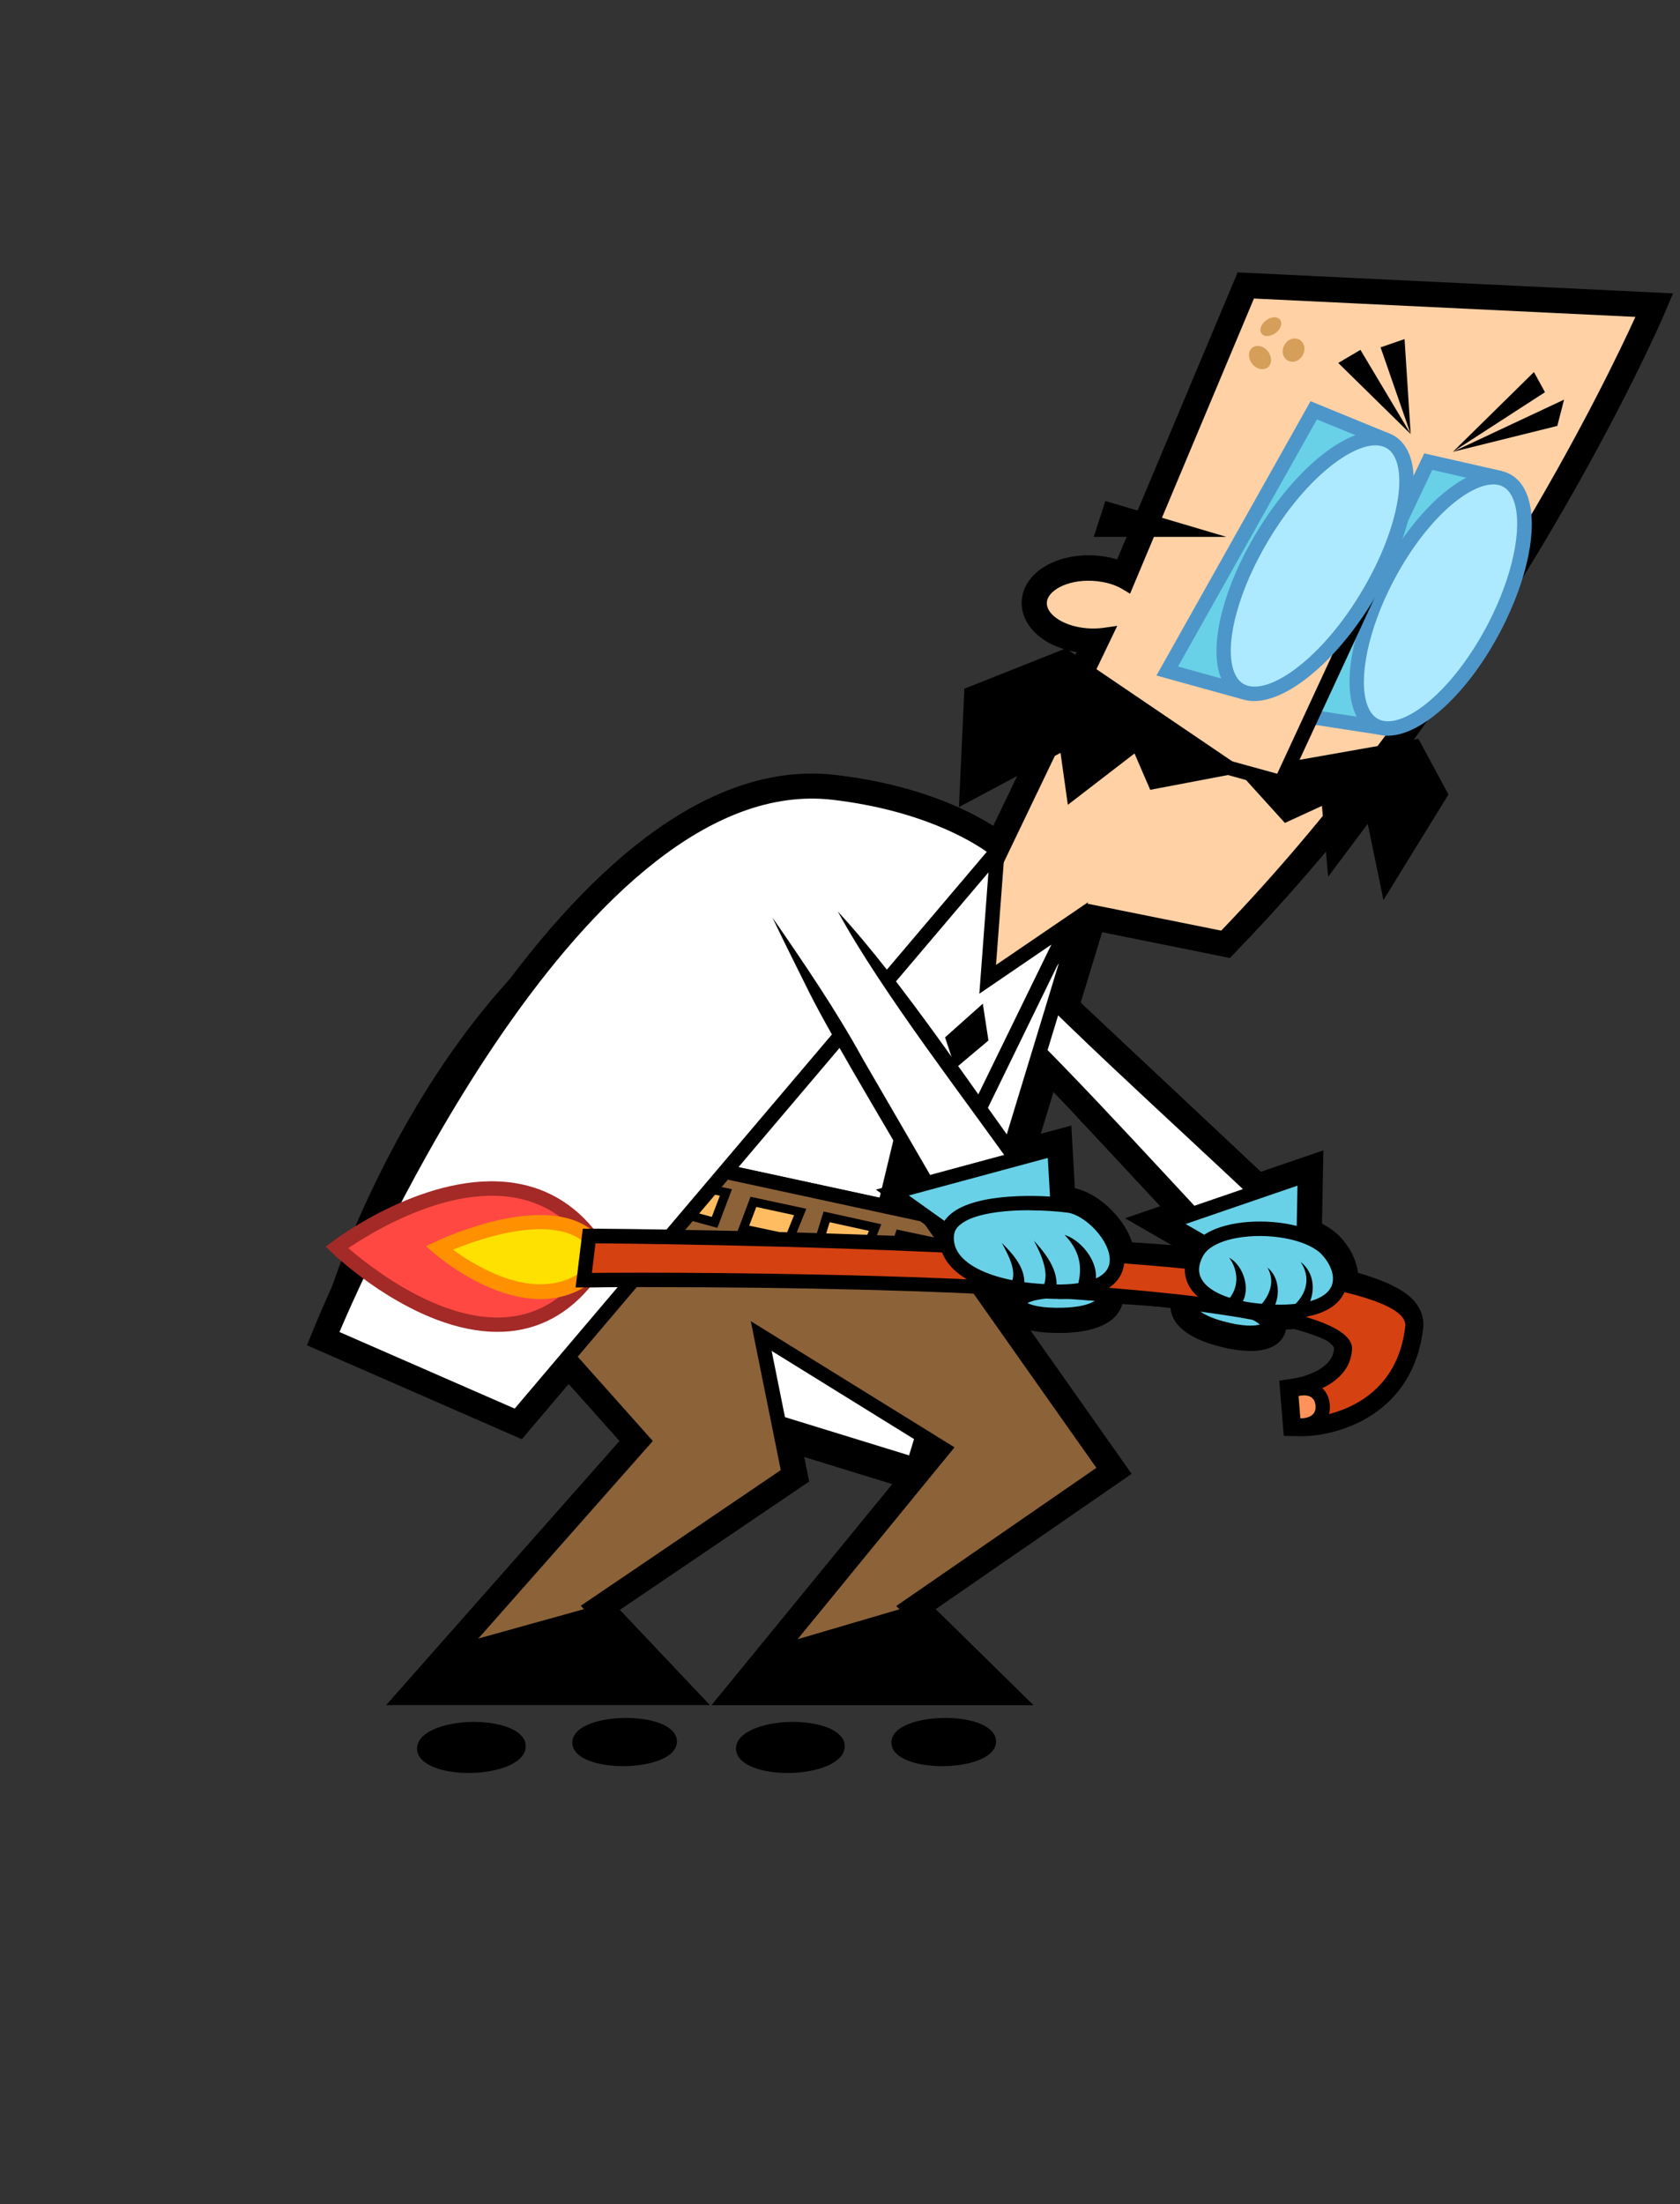 <?xml version="1.0" encoding="UTF-8"?><svg id="Livello_2" xmlns="http://www.w3.org/2000/svg" viewBox="0 0 140.1 183.76"><rect x="0" y="0" width="140.1" height="183.76" fill="#333333" stroke="none"/><defs><style>.cls-1{fill:none;}.cls-2{fill:#68d1e7;}.cls-3{fill:#fff;}.cls-4{fill:#ffe100;}.cls-5{fill:#ffbc61;}.cls-6{fill:#ffd1a5;}.cls-7{fill:#ff4842;}.cls-8{fill:#ff925b;}.cls-9{fill:#ff9000;}.cls-10{fill:#a32a27;}.cls-11{fill:#8c6239;}.cls-12{fill:#adeaff;}.cls-13{fill:#d54111;}.cls-14{fill:#d59f59;}.cls-15{fill:#4d96ca;}</style></defs><g id="export"><g id="oldRun2"><g id="shadow"><path d="M80.09,76.24c3.08,2.09,6.37,3.91,9.07,6.45,3.29,3.09,14.22,13.35,17.69,16.6,0,0,1.1,1.03,1.1,1.03l-1.04,1.09c-.8,.84-3.99,4.18-4.73,4.96,.03,.09-11.56-12.42-12.04-12.89-.92-1.06-3.25-3.36-4.1-4.41,0,0-1.17-1.65-1.17-1.65-1.57-2.19-3.1-4.43-4.59-6.69,2.16,1.64,4.28,3.32,6.36,5.04,.96,.75,2.22,1.8,2.95,2.74,1.77,1.89,11.71,12.54,13.69,14.67,0,0-2.18-.01-2.18-.01,0,0,3.63-3.81,3.63-3.81l.06,2.13-12.86-12.07c-1.05-.99-3.8-3.57-4.83-4.52-2.7-2.53-4.73-5.7-7.01-8.64h0Z"/><path d="M77.6,124.72l-50.51-15.56,.45-1.44c.09-.29,2.31-7.26,7.1-15.33,6.4-10.78,14.38-18.3,23.07-21.76,10.31-4.11,21.71-2.75,33.89,4.04l1.06,.59-15.06,49.46Zm-46.7-17.52l44.7,13.77,13.47-44.25c-10.94-5.82-21.11-6.93-30.25-3.3-16.99,6.76-25.82,28.06-27.93,33.78Z"/><path d="M84.66,86.51l-10.9-1.4,7.95-13.92,8.08-16.83s-.03,0-.04,0c-1.9-.32-3.41-1.23-4.12-2.5-.49-.86-.56-1.83-.21-2.73,.82-2.06,3.74-3.23,6.8-2.71,.32,.05,.64,.13,.94,.22l10.05-23.93,36.31,1.75-.85,1.99c-.12,.29-12.66,29.17-35.54,52.83l-.57,.59-11.06-2.23-6.83,8.88Zm-6.07-3.8l4.74,.61,6.92-8.99,11.29,2.27c18.72-19.57,30.28-42.56,33.47-49.36l-29.85-1.44-10.49,24.99-1.49-.91c-.39-.24-.89-.42-1.46-.51-1.84-.32-3.32,.38-3.5,.86-.01,.03-.02,.06,.03,.15,.2,.36,.92,.83,2.01,1.01,.56,.1,1.14,.1,1.69,.02l2.78-.4-10.38,21.61-5.75,10.08Z"/><path d="M86.18,142.17h-26.85l17.16-20.98-10.83-6.71,1.82,9.04-15.79,10.7,7.51,7.94h-27l19.46-22.02-9.61-10.78c-1.08-.64-5.19-3.32-4.94-7.15,.22-3.36,3.54-6.2,10.16-8.69l.41-.15,30.54,6.6,16.15,22.91-16.34,11.28,8.14,7.99Zm-20.52-3h13.18l-5.49-5.39,16.84-11.62-13.73-19.48-28.53-6.17c-6.61,2.55-7.74,4.8-7.81,5.92-.13,1.98,2.63,3.92,3.61,4.45l.24,.13,11.72,13.15-16.82,19.03h13.38l-5.15-5.44,17.06-11.57-2.79-13.87,19.62,12.15-15.32,18.73Z"/><path d="M43.51,119.99l-17.91-7.83,.55-1.35c.81-2,20.11-48.92,43.52-46.2,9.73,1.13,14.29,5.03,14.48,5.2l1.11,.97-41.75,49.22Zm-14.02-9.4l13.17,5.76,38.28-45.13c-1.8-1.09-5.62-2.94-11.62-3.64-10.91-1.27-21.25,10.72-28.01,20.99-6.02,9.15-10.33,18.59-11.82,22.01Z"/><path d="M88.19,111.13c-3.96,0-4.68-1.47-4.74-2.36-.06-.8,.3-2.21,3.41-2.58,.84-.1,1.08-.22,1.09-.22-.13,.07-.42,.35-.48,.81-.05,.45,.16,.79,.27,.88l1.3-2.71c1.02,.51,1.56,1.39,1.4,2.29-.05,.28-.15,.52-.29,.73,.4-.09,.6-.2,.67-.26-.05,.04-.14,.2-.14,.42,0,.21,.1,.33,.13,.35l1.03-2.83c1.27,.5,2.01,1.66,1.81,2.84-.16,.94-1.02,2.53-4.93,2.64-.18,0-.35,0-.51,0Z"/><path d="M104.25,112.63c-.83,0-1.8-.15-2.89-.46-3.26-.93-3.84-2.43-3.75-3.53,.1-1.27,1.22-2.28,2.73-2.46l.29,2.44c.11,.09,.34,.24,.77,.41-.13-.27-.2-.59-.17-.95,.08-.94,.86-1.66,2.08-1.9l.58,2.88c.13-.13,.28-.36,.32-.68,.05-.45-.16-.79-.27-.89,0,0,.18,.15,.82,.4,2.79,1.1,2.61,2.62,2.41,3.22-.34,1.01-1.38,1.53-2.91,1.53Z"/><path d="M108.52,119.74s-.06,0-.09,0l-1.37-.02-.38-4.61,1.38-.21s3.09-.53,3.19-2.48c0-.09-.11-.23-.19-.31-3.49-3.56-27.15-4.12-41.25-3.64l-1.75,.06,.67-5.52h1.32c7.11-.08,42.87-.14,47.83,5.4,.79,.88,.87,1.77,.8,2.36-.84,7.11-6.96,8.97-10.17,8.97Zm2.25-11.28c1.54,.64,2.11,1.22,2.44,1.56,.92,.94,1.08,1.92,1.04,2.57-.05,.92-.33,1.7-.75,2.35,1.07-.94,1.95-2.36,2.21-4.51-.34-.73-2.12-1.39-4.94-1.96Z"/><path d="M69.88,76.01c2.09,1.92,4.48,3.65,6.12,5.93,2,2.8,8.66,12.04,10.77,14.98,0,0,1.11,1.54,1.11,1.54-2.03,.83-8,3.28-10.05,4.12-.12-.15-7.34-12.69-7.69-13.24-.57-1.07-2.12-3.49-2.62-4.55,0,0-.64-1.65-.64-1.65-.87-2.19-1.69-4.42-2.47-6.67,1.95,2.21,3.84,4.53,5.68,6.83,.66,.94,2.01,3.51,2.65,4.53,0,0,7.03,12.11,7.03,12.11l-1.87-.63,7.09-2.91s-.65,2.26-.65,2.26c-1.46-2.03-8.5-11.81-9.8-13.62-.33-.47-1.14-1.59-1.5-2.02-1.17-2.27-2.19-4.62-3.16-7.03h0Z"/><path d="M80.34,105.49l-9.38-6.68,18.38-4.97,.57,10.09-9.57,1.56Zm-2.47-5.44l3.2,2.28,5.69-.93-.21-3.7-8.68,2.35Z"/><path d="M110.16,106.47l-8.88-.6-7.46-4.3,16.54-5.66-.2,10.57Zm-7.98-3.55l5.04,.34,.06-3.14-6.24,2.14,1.14,.66Z"/><path d="M106.75,110.86c-.6,0-1.26-.03-1.97-.1h0c-3.22-.31-5.51-1.44-6.43-3.16-.44-.82-.78-2.17,.13-3.88,.76-1.44,2.53-2.4,4.98-2.69,2.79-.34,6.61,.2,8.38,2.18,1.42,1.58,1.82,3.51,1.05,5.03-.63,1.25-2.22,2.61-6.13,2.61Zm-1.68-3.09c3.52,.34,4.89-.39,5.13-.88,.19-.38-.05-1.05-.61-1.67-.74-.83-3.24-1.51-5.78-1.2-1.55,.19-2.47,.7-2.69,1.12-.35,.66-.19,.94-.14,1.05,.34,.63,1.73,1.36,4.08,1.59h0Z"/><path d="M88.25,109.19c-.14,0-.28,0-.43,0h0c-2.47-.06-6.95-.52-9.18-2.98-.86-.95-1.27-2.1-1.18-3.33,.07-.94,.52-1.78,1.3-2.42,2.95-2.41,10.22-1.5,10.53-1.46,2.52,.33,5.57,3.45,5.36,6.32-.11,1.46-1.1,3.87-6.4,3.87Zm-2.36-7.4c-2.24,0-4.39,.31-5.23,.99-.2,.16-.21,.26-.21,.31-.03,.4,.1,.75,.41,1.1,1.05,1.15,3.74,1.92,7.03,1.99h0c2.19,.04,3.71-.39,3.77-1.09,.09-1.15-1.68-2.98-2.75-3.11-.95-.12-1.99-.19-3.02-.19Z"/></g><g><polyline class="cls-3" points="80.09 76.24 105.82 100.38 102.19 104.19 80.28 80.72"/><path d="M80.09,76.24c8.08,6.26,18.52,16.69,26.14,23.7,0,0,.44,.41,.44,.41-.1,.12-3.83,4-4.05,4.24,0,0-.44,.46-.44,.46l-.43-.46c-6.42-6.93-15.75-16.5-21.47-23.88,6.93,6.18,15.9,16.21,22.35,23.06,0,0-.87,0-.87,0l3.63-3.81,.02,.85c-7.52-7.19-18.52-16.88-25.32-24.58h0Z"/></g><g><ellipse cx="65.92" cy="145.69" rx="3.94" ry="1.52" transform="translate(-3.69 1.73) rotate(-1.46)"/><path d="M65.69,147.82c-1.73,0-3.2-.41-3.88-1.08-.37-.36-.44-.73-.43-.98,.02-1.38,2.3-2.15,4.54-2.2,1.82-.02,3.39,.38,4.09,1.08,.37,.36,.44,.73,.43,.98-.02,1.38-2.3,2.15-4.54,2.2-.07,0-.15,0-.22,0Zm.45-3.06c-.06,0-.12,0-.19,0-2.2,.04-3.36,.77-3.37,1.01,0,0,.01,.05,.08,.11,.39,.39,1.62,.77,3.22,.73,2.2-.04,3.36-.77,3.37-1.01,0,0-.01-.05-.08-.11-.37-.37-1.52-.73-3.04-.73Z"/></g><g><ellipse cx="78.69" cy="145.24" rx="3.76" ry="1.41" transform="translate(-1.94 1.07) rotate(-.77)"/><path d="M78.58,147.25c-1.77,0-3.26-.42-3.89-1.11-.33-.36-.37-.71-.35-.95,.11-1.34,2.4-1.96,4.48-1.96,1.77,0,3.26,.42,3.89,1.11,.33,.36,.37,.71,.35,.95h0c-.11,1.34-2.4,1.96-4.48,1.96Zm.23-2.81c-2.09,0-3.21,.62-3.28,.86,.08,.19,1.1,.75,3.05,.75,2.05,0,3.16-.6,3.27-.85-.12-.23-1.13-.76-3.04-.76Z"/></g><g><ellipse cx="39.31" cy="145.69" rx="3.94" ry="1.52" transform="translate(-3.7 1.05) rotate(-1.46)"/><path d="M39.09,147.82c-1.73,0-3.2-.41-3.88-1.08-.37-.36-.44-.73-.43-.98,.02-1.38,2.3-2.15,4.54-2.2,1.83-.02,3.39,.38,4.09,1.08,.37,.36,.44,.73,.43,.98-.02,1.38-2.3,2.15-4.54,2.2-.07,0-.15,0-.22,0Zm.45-3.06c-.06,0-.12,0-.19,0-2.2,.04-3.36,.77-3.37,1.01,0,0,.01,.05,.08,.11,.39,.39,1.62,.77,3.22,.73,2.2-.04,3.36-.77,3.37-1.01,0,0-.01-.05-.08-.11-.37-.37-1.52-.73-3.04-.73Z"/></g><g><ellipse cx="52.09" cy="145.24" rx="3.76" ry="1.41" transform="translate(-1.95 .71) rotate(-.77)"/><path d="M51.97,147.25c-1.77,0-3.26-.42-3.89-1.11-.33-.36-.37-.71-.35-.95,.11-1.34,2.4-1.96,4.48-1.96,1.77,0,3.26,.42,3.89,1.11,.33,.36,.37,.71,.35,.95h0c-.11,1.34-2.4,1.96-4.48,1.96Zm.23-2.81c-2.09,0-3.21,.62-3.28,.86,.08,.19,1.1,.75,3.05,.75,2.05,0,3.16-.6,3.27-.85-.12-.23-1.13-.76-3.04-.76Z"/></g><g><path class="cls-3" d="M29.73,107.78c1.66-4.75,13.98-37.36,40.06-37.36,6.41,0,13.26,1.97,20.36,5.85l-13.95,45.82-46.47-14.31Z"/><path d="M69.8,69.81v1.2c6.18,0,12.78,1.87,19.64,5.55l-13.63,44.78-45.29-13.95c1.01-2.8,3.97-10.33,9.11-17.76,8.53-12.35,18.68-18.61,30.18-18.61v-1.2m0,0c-28.77,0-40.83,38.36-40.83,38.36l47.63,14.67,14.27-46.86c-7.84-4.37-14.85-6.16-21.07-6.16h0Z"/></g><g><g><path class="cls-6" d="M137.29,25.84l-33.11-1.59-10.23,24.35c-.53-.33-1.21-.58-1.99-.71-2.3-.39-4.61,.41-5.15,1.78-.54,1.38,.88,2.81,3.18,3.2,.74,.12,1.47,.13,2.15,.03l-9.11,18.98-6.86,12.02,7.82,1,6.87-8.93,11.18,2.25c22.96-23.74,35.24-52.38,35.24-52.38Z"/><path d="M84.26,85.55l-9.05-1.16,7.31-12.8,8.65-18.02c-.42,0-.85-.04-1.27-.11-1.61-.27-2.91-1.04-3.48-2.05-.35-.62-.41-1.32-.15-1.96,.65-1.65,3.2-2.6,5.81-2.15,.57,.1,1.11,.26,1.59,.47l10.14-24.14,34.39,1.65-.34,.79c-.12,.29-12.59,29.01-35.36,52.56l-.23,.24-11.13-2.24-6.86,8.91Zm-7.12-2.12l6.59,.85,6.89-8.95,11.22,2.26c20.37-21.16,32.38-46.41,34.54-51.17l-31.81-1.53-10.33,24.61-.6-.36c-.49-.3-1.1-.52-1.78-.63-2.21-.37-4.1,.43-4.49,1.41-.12,.3-.09,.61,.08,.93,.39,.69,1.4,1.25,2.64,1.46,.65,.11,1.33,.12,1.97,.03l1.11-.16-9.6,20-6.44,11.28Z"/></g><g><path d="M112.58,30.37l.66-.39,1.5,2.51-2.16-2.12Zm3.32-1.04l.69-.24,.18,2.72-.86-2.48Z"/><path d="M117.13,28.27l-2,.69,2.51,7.23-.51-7.92h0Zm-3.68,.9l-1.85,1.09,6.05,5.94-4.2-7.03h0Z"/></g><g><path d="M129.53,34.4l-.16,.61-2.44,.6,2.59-1.22Zm-1.76-2.4l.27,.5-2.26,1.46,1.99-1.96Z"/><path d="M127.92,31.02l-6.76,6.65,7.68-4.97-.92-1.68h0Zm2.51,2.3l-9.27,4.35,8.71-2.16,.56-2.19h0Z"/></g><g><polygon points="102.46 63.73 88.83 54.48 80.78 57.68 80.37 66.63 88.72 62.18 89.32 66.41 94.76 62.23 96.14 65.43 102.37 64.25 102.46 63.73"/><path d="M79.97,67.27l.45-9.85,8.46-3.36,13.99,9.49-.17,1.01-6.78,1.29-1.31-3.03-5.56,4.28-.61-4.33-8.46,4.51Zm1.17-9.33l-.37,8.05,8.25-4.39,.58,4.12,5.3-4.08,1.46,3.37,5.68-1.1-13.26-9-7.64,3.03Z"/></g><g><polygon points="103.94 64.52 118.08 62.02 120.35 66.24 115.54 74.04 114.26 67.79 111.05 72.08 110.56 66.63 107.23 68.16 103.94 64.52"/><path d="M115.37,75.05l-1.31-6.37-3.3,4.41-.52-5.9-3.09,1.42-3.94-4.35,15.08-2.66,2.5,4.64-5.42,8.8Zm-.91-8.15l1.27,6.15,4.2-6.82-2.04-3.78-13.21,2.33,2.66,2.93,3.56-1.64,.45,5.01,3.12-4.17Z"/></g><g><g><polygon points="92.04 44.15 92.57 42.5 98.13 44.15 92.04 44.15"/><path d="M92.96,43.25l1.03,.3h-1.13s.1-.3,.1-.3m-.78-1.48l-.97,2.99h11.06s-10.09-2.99-10.09-2.99h0Z"/></g><g><polyline class="cls-2" points="115.13 60.67 109.04 59.73 119.1 38.49 125.15 39.87"/><polygon class="cls-15" points="115.04 61.26 108.15 60.2 118.77 37.8 125.28 39.28 125.01 40.45 119.44 39.18 109.92 59.26 115.22 60.07 115.04 61.26"/></g><g><ellipse class="cls-12" cx="120.14" cy="50.27" rx="11.59" ry="4.92" transform="translate(18.98 132.29) rotate(-61.74)"/><path class="cls-15" d="M115.73,61.34c-.26,0-.51-.03-.75-.09-.85-.22-1.52-.8-1.93-1.69-1.07-2.3-.43-6.44,1.67-10.8,2.93-6.08,7.58-10.24,10.58-9.47,.85,.22,1.52,.8,1.93,1.69,1.07,2.3,.43,6.44-1.67,10.8h0c-2.69,5.59-6.84,9.56-9.83,9.56Zm8.79-20.95c-2.23,0-6.06,3.34-8.73,8.88-1.89,3.92-2.55,7.85-1.66,9.77,.26,.57,.64,.91,1.14,1.04,2.13,.55,6.33-2.87,9.2-8.83h0c1.89-3.92,2.55-7.85,1.66-9.77-.26-.57-.64-.91-1.14-1.04-.15-.04-.31-.06-.47-.06Z"/></g><g><polyline class="cls-6" points="114.56 48.58 106.84 65.23 102.43 64"/><polygon points="107.17 65.94 102.27 64.58 102.59 63.43 106.51 64.51 114.01 48.32 115.1 48.83 107.17 65.94"/></g><g><polyline class="cls-2" points="103.79 57.73 97.34 55.95 109.55 34.21 115.53 36.66"/><polygon class="cls-15" points="103.63 58.31 96.44 56.32 109.29 33.45 115.76 36.1 115.3 37.21 109.82 34.97 98.24 55.57 103.95 57.15 103.63 58.31"/></g><g><ellipse class="cls-12" cx="109.66" cy="47.19" rx="12.1" ry="5.03" transform="translate(12.29 116.27) rotate(-58.64)"/><path class="cls-15" d="M104.59,58.45c-.35,0-.68-.05-.98-.15-.83-.28-1.45-.91-1.81-1.83-.94-2.42,.03-6.82,2.48-11.2,3.43-6.15,8.45-10.19,11.45-9.18,.83,.28,1.45,.91,1.81,1.83,.94,2.42-.03,6.82-2.48,11.2h0c-3.07,5.52-7.44,9.33-10.47,9.33Zm10.12-21.32c-2.3,0-6.33,3.22-9.39,8.72-2.24,4.02-3.21,8.11-2.4,10.18,.23,.59,.58,.96,1.07,1.12,2.12,.72,6.66-2.58,10.02-8.62h0c2.24-4.02,3.21-8.11,2.4-10.18-.23-.59-.58-.96-1.07-1.12-.19-.06-.4-.1-.63-.1Z"/></g></g><g><g><path class="cls-14" d="M105.27,30.19c-.1,0-.26-.06-.39-.23-.11-.15-.14-.3-.13-.39,0-.03,.02-.08,.05-.1,.02,0,.05,0,.07,0,.15,0,.29,.06,.4,.21,.11,.15,.14,.3,.13,.39,0,.03-.02,.08-.05,.1l-.08,.02Z"/><path class="cls-14" d="M104.88,28.84c-.16,0-.32,.05-.44,.14-.37,.28-.38,.88-.03,1.34,.23,.3,.56,.46,.86,.46,.16,0,.32-.05,.44-.14,.37-.28,.38-.88,.03-1.34-.23-.3-.56-.46-.86-.46h0Z"/></g><g><path class="cls-14" d="M107.78,29.57c-.1,0-.17-.06-.2-.17-.06-.2,.08-.47,.28-.55,.04-.02,.08-.02,.11-.02,.1,0,.17,.06,.2,.17,.06,.21-.07,.47-.28,.55-.04,.02-.08,.02-.11,.02Z"/><path class="cls-14" d="M107.97,28.22c-.11,0-.23,.02-.34,.07-.48,.2-.76,.77-.63,1.26,.1,.38,.42,.61,.78,.61,.11,0,.23-.02,.34-.07,.48-.2,.76-.77,.63-1.26-.1-.38-.42-.61-.78-.61h0Z"/></g><g><path class="cls-14" d="M105.75,27.42c.03-.06,.09-.15,.2-.22,.11-.09,.23-.13,.3-.14-.04,.04-.1,.14-.23,.23-.1,.08-.2,.12-.28,.13Z"/><path class="cls-14" d="M106.29,26.45c-.22,0-.48,.09-.71,.26-.43,.32-.59,.82-.37,1.11,.1,.13,.27,.2,.46,.2,.22,0,.48-.09,.71-.26,.43-.32,.59-.82,.37-1.11-.1-.13-.27-.2-.46-.2h0Z"/></g></g></g><g><path class="cls-3" d="M77.34,101.32l-30.29-6.55s.23-16.27,12.9-25.27c10.32-7.33,23.21,1.43,23.21,1.43l-.81,10.72,6.85-4.67-11.87,24.34Z"/><path d="M77.67,102.01l-31.22-6.76v-.49c0-.17,.39-16.68,13.16-25.75,4.37-3.1,9.9-3.84,15.99-2.12,4.55,1.28,7.78,3.45,7.91,3.54l.29,.2-.74,9.82,7.69-5.24-13.07,26.8Zm-30-7.72l29.33,6.35,10.68-21.89-6.01,4.1,.87-11.6c-1.94-1.2-13.22-7.65-22.24-1.25-11.06,7.86-12.46,21.55-12.62,24.3Z"/></g><g><path d="M75.52,93.33l3.85-3.23,.68,2.04-6.72,10.33,2.2-9.15Zm3.97-6.65l2.03-1.81,.25,1.65-1.83,1.53-.46-1.37Z"/><path d="M81.1,86.05l.03,.22-.89,.75-.05-.16,.91-.81m-2.02,5.08l.31,.93-4.66,7.17,1.34-5.57,3.02-2.53m2.87-7.45l-3.15,2.81,.86,2.58,2.76-2.32-.47-3.07h0Zm-2.29,5.39l-4.67,3.92-3.06,12.73,8.78-13.49-1.05-3.15h0Z"/></g><g><g><path class="cls-11" d="M77.34,101.32l14.94,21.2-16.59,11.45,6.82,6.69h-20.02l16.24-19.85-15.23-9.43,2.3,11.46-16.42,11.13,6.33,6.69h-20.19l18.14-20.53-10.65-11.95s-12.59-6.73,4.79-13.25l29.54,6.39Z"/><path d="M83.97,141.27h-22.75l16.6-20.3-13.47-8.34,2.11,10.49-16.17,10.96,6.8,7.19h-22.91l18.67-21.12-10.23-11.48c-.71-.4-4.85-2.89-4.62-6.38,.19-2.93,3.42-5.59,9.58-7.9l.17-.06,29.94,6.47,15.43,21.88-16.49,11.39,7.34,7.21Zm-20.22-1.2h17.28l-6.29-6.17,16.69-11.52-14.46-20.51-29.14-6.3c-5.49,2.09-8.48,4.43-8.64,6.79-.2,2.97,4.04,5.28,4.08,5.3l.16,.13,11.01,12.35-17.61,19.93h17.46l-5.86-6.19,16.68-11.31-2.5-12.42,16.99,10.52-15.87,19.4Z"/></g><g><g><polygon class="cls-5" points="78.27 106.09 74.32 105.09 75.02 102.95 78.78 103.74 78.27 106.09"/><path d="M78.55,106.55l-4.71-1.2,.93-2.84,4.46,.94-.68,3.1Zm-3.75-1.73l3.18,.81,.35-1.6-3.06-.64-.47,1.44Z"/></g><g><polygon class="cls-5" points="71.98 104.82 68.19 103.85 68.93 101.46 72.97 102.34 71.98 104.82"/><path d="M72.21,105.27l-4.49-1.16,.96-3.1,4.81,1.06-1.28,3.2Zm-3.54-1.69l3.09,.8,.7-1.76-3.27-.72-.53,1.69Z"/></g><g><polygon class="cls-5" points="65.83 103.29 61.98 102.47 62.83 100.21 66.73 101.05 65.83 103.29"/><path d="M66.06,103.72l-4.59-.97,1.12-2.97,4.65,1-1.19,2.95Zm-3.58-1.53l3.12,.66,.62-1.54-3.15-.68-.59,1.55Z"/></g><g><polygon class="cls-5" points="59.59 101.92 56.15 100.97 56.82 98.65 60.53 99.42 59.59 101.92"/><path d="M59.82,102.37l-4.13-1.13,.87-3.03,4.48,.94-1.22,3.23Zm-3.2-1.66l2.74,.75,.67-1.77-2.94-.61-.47,1.63Z"/></g><g><polygon class="cls-5" points="53.75 100.49 50.17 99.5 51.03 97.23 54.6 97.96 53.75 100.49"/><path d="M53.99,100.95l-4.31-1.2,1.11-2.95,4.3,.87-1.1,3.27Zm-3.32-1.7l2.84,.79,.6-1.79-2.84-.58-.6,1.58Z"/></g></g></g><g><path class="cls-3" d="M83.16,70.93l-40.07,47.24-15.55-6.8s19.41-47.89,41.96-45.28c9.37,1.09,13.66,4.84,13.66,4.84Z"/><path d="M43.26,118.9l-16.5-7.21,.22-.54c.05-.12,4.96-12.16,12.58-23.72,10.31-15.66,20.42-23.03,30.01-21.92,9.45,1.1,13.81,4.82,13.99,4.98l.44,.39-40.74,48.03Zm-14.94-7.84l14.6,6.38,39.37-46.42c-1.33-.94-5.52-3.48-12.87-4.34-20.58-2.38-38.88,39.12-41.11,44.37Z"/></g><polygon points="62.49 140.67 82.51 140.67 75.69 133.97 65.52 136.96 62.49 140.67"/><polygon points="35.52 140.67 55.62 140.67 49.38 133.97 38.85 136.9 35.52 140.67"/><g><path class="cls-2" d="M91.28,107.04c1.38,.54,1.59,2.46-2.63,2.59s-4.96-1.55-1.63-1.94,1.33-1.4,1.33-1.4"/><path d="M88.21,110.23c-2.36,0-3.79-.56-3.86-1.53-.04-.48,.26-1.34,2.61-1.62,.62-.07,.99-.16,1.2-.23-.02-.01-.05-.03-.07-.04l.54-1.07c.25,.12,1.05,.59,.92,1.33-.15,.83-1.32,1.08-2.45,1.21-.81,.1-1.22,.25-1.42,.36,.34,.18,1.21,.44,2.96,.39,2.28-.07,2.89-.67,2.93-.9,.03-.15-.15-.39-.5-.53l.44-1.12c.88,.34,1.38,1.09,1.25,1.85-.12,.67-.8,1.8-4.07,1.9-.16,0-.32,0-.47,0Z"/></g><g><path class="cls-2" d="M100.52,107.67c-1.54,.18-2.64,1.95,1.26,3.06s5.38-.29,2.43-1.45-.6-1.64-.6-1.64"/><path d="M104.26,111.73c-.74,0-1.64-.14-2.65-.43-2.67-.76-3.16-1.83-3.1-2.59,.07-.82,.88-1.51,1.93-1.64l.14,1.19c-.5,.06-.86,.33-.88,.54-.02,.28,.55,.87,2.23,1.34,1.72,.49,2.75,.41,3.13,.29-.14-.13-.44-.35-1.08-.6-.96-.38-1.93-.87-1.86-1.68,.07-.78,1.06-1.04,1.37-1.1l.24,1.18c-.07,.01-.14,.03-.21,.06,.16,.1,.44,.25,.9,.43,1.99,.78,2.03,1.65,1.88,2.09-.21,.61-.95,.92-2.05,.92Z"/></g><g><g><path class="cls-7" d="M49.65,103.66c-7.34-10.47-21.57,.35-21.57,.35,0,0,13.49,12.95,21.27,2.13"/><path class="cls-10" d="M41.47,111.04c-6.84,0-13.51-6.33-13.8-6.61l-.51-.49,.56-.42c.32-.25,8.01-6,15.18-4.89,2.96,.46,5.4,2.03,7.25,4.68l-.98,.69c-1.66-2.36-3.83-3.77-6.45-4.18-5.57-.87-11.76,2.94-13.67,4.24,1.8,1.56,7.73,6.26,13.29,5.75,2.59-.24,4.78-1.59,6.54-4.03l.97,.7c-1.96,2.73-4.46,4.25-7.4,4.52-.32,.03-.65,.04-.97,.04Z"/></g><g><path class="cls-4" d="M49.65,103.66c-3.48-4.18-13.04,.39-13.04,.39,0,0,7.51,6.56,12.74,2.09l.3-2.47Z"/><path class="cls-9" d="M45.07,108.31c-4.42,0-8.61-3.61-8.85-3.81l-.69-.6,.82-.39c.41-.19,10.02-4.72,13.76-.23l.17,.2-.36,2.96-.18,.15c-1.47,1.26-3.09,1.72-4.67,1.72Zm-7.29-4.12c1.95,1.43,7.17,4.67,11,1.63l.24-1.97c-2.66-2.78-8.9-.62-11.24,.34Z"/></g></g><g><g><path class="cls-13" d="M107.88,118.83l-.24-2.96,.55-.09s3.81-.64,3.95-3.32c0-.07,.01-.28-.27-.58-3.62-3.81-32.56-5.17-58.45-5.17-2.55,0-4.06,.02-4.06,.02h-.68s.45-3.68,.45-3.68h.53c.16,0,15.74,.1,31.74,.9,32.6,1.62,35.1,4.45,35.92,5.38,.45,.51,.5,1.01,.46,1.33-.96,8.08-9,8.17-9.34,8.17h-.57Z"/><path d="M49.65,103.66s68.32,.4,67.54,6.94c-.9,7.56-8.4,7.64-8.74,7.64,0,0-.01,0-.01,0l-.15-1.86s4.29-.67,4.46-3.88c.32-5.93-45.27-6.39-59.32-6.39-2.56,0-4.07,.02-4.07,.02l.3-2.47m-1.06-1.21l-.13,1.06-.3,2.47-.17,1.36h1.37s1.51-.03,4.06-.03c55.98,0,58.11,5.09,58.12,5.14-.12,2.18-3.42,2.74-3.45,2.74l-1.09,.18,.09,1.1,.15,1.86,.09,1.09h1.09s0,.01,0,.01c.4,0,8.94-.1,9.96-8.7,.05-.45,0-1.12-.61-1.8-2.38-2.7-13.93-4.47-36.34-5.59-16.02-.8-31.61-.9-31.77-.9h-1.07Z"/></g><g><path class="cls-8" d="M107.88,118.81l-.23-2.87,.48-.13s.28-.08,.6-.08c.93,0,1.54,.57,1.58,1.49,.03,.55-.19,.9-.38,1.1-.45,.48-1.16,.53-1.44,.53l-.62-.03Z"/><path d="M108.73,116.33c.4,0,.94,.15,.98,.92,.05,.94-.96,1-1.21,1-.04,0-.06,0-.06,0l-.15-1.86s.2-.05,.44-.05m0-1.2c-.38,0-.68,.08-.77,.1l-.95,.27,.08,.99,.15,1.86,.08,1.03,1.04,.07s.05,0,.13,0c.44,0,1.28-.09,1.87-.72,.27-.28,.58-.78,.54-1.54-.06-1.23-.94-2.05-2.18-2.05h0Z"/></g></g><g><polyline class="cls-3" points="69.88 76.01 85.55 97.8 78.47 100.7 64.41 76.47"/><path d="M69.88,76.01c5.3,5.71,11.48,15.1,16.16,21.44,0,0,.44,.62,.44,.62l-.7,.29s-7.09,2.91-7.09,2.91l-.48,.2s-.26-.45-.26-.45c-2.39-4.26-8.32-14-10.44-18.23-1.04-2.1-2.09-4.18-3.1-6.3,2.62,3.79,5.33,7.76,7.55,11.81,0,0,7.03,12.11,7.03,12.11,0,0-.75-.25-.75-.25,0,0,7.09-2.91,7.09-2.91,0,0-.26,.91-.26,.91-4.55-6.48-11.43-15.27-15.19-22.14h0Z"/></g><g><g><polygon class="cls-2" points="80.7 103.91 74.41 99.43 87.95 95.77 88.33 102.67 80.7 103.91"/><path d="M80.56,104.54l-7.52-5.36,15.47-4.18,.46,8.17-8.41,1.37Zm-4.76-4.86l5.05,3.6,6.85-1.12-.32-5.62-11.59,3.13Z"/></g><g><path class="cls-2" d="M87.86,107.68c-5.06-.12-9.12-1.75-8.9-4.7s7.06-2.89,10.15-2.49,7.91,7.41-1.24,7.19Z"/><path d="M88.25,108.29c-.13,0-.27,0-.41,0-3.96-.09-7.07-1.07-8.53-2.68-.7-.78-1.03-1.67-.95-2.66,.05-.7,.38-1.3,.98-1.78,2.12-1.73,7.37-1.58,9.84-1.26,2.06,.27,4.75,3.02,4.57,5.36-.09,1.15-.93,3.04-5.5,3.04Zm-2.37-7.39c-2.26,0-4.69,.29-5.79,1.19-.34,.27-.51,.58-.54,.94-.05,.66,.16,1.24,.64,1.77,1.23,1.35,4.09,2.21,7.67,2.29h0c1.69,.04,4.55-.16,4.68-1.92,.13-1.66-2.03-3.88-3.53-4.07-.87-.11-1.99-.19-3.15-.19Z"/></g><g><path class="cls-2" d="M88.79,102.96c1.61,1.08,2.43,2.95,1.6,4.55"/><path d="M88.79,102.96c1.73,.57,3.47,3.11,2.13,4.83,0,0-1.06-.55-1.06-.55,.46-1.64,.17-2.97-1.07-4.27h0Z"/></g><g><path class="cls-2" d="M86.2,103.42c.86,1.18,1.89,2.95,1.21,4.32"/><path d="M86.2,103.42c1.1,1.19,2.37,2.83,1.75,4.58,0,0-1.07-.53-1.07-.53,.77-1.13-.05-2.9-.67-4.05h0Z"/></g><g><path class="cls-2" d="M83.53,103.61c.76,1.04,1.87,2.49,1.19,3.85"/><path d="M83.53,103.61c1.05,1.04,2.35,2.49,1.73,4.12,0,0-1.07-.53-1.07-.53,.78-1.02-.1-2.55-.65-3.58h0Z"/></g></g><g><g><polygon class="cls-2" points="101.73 104.39 97.43 101.91 108.82 98.01 108.69 104.86 101.73 104.39"/><path d="M109.28,105.5l-7.73-.52-5.57-3.21,13.45-4.61-.16,8.34Zm-7.37-1.7l6.19,.42,.1-5.37-9.33,3.2,3.04,1.75Z"/></g><g><path class="cls-2" d="M104.92,109.27c-3.93-.38-6.55-2.14-5.12-4.84s8.84-2.54,10.92-.21,1.53,5.77-5.79,5.05Z"/><path d="M106.78,109.97c-.58,0-1.21-.03-1.92-.1h0c-2.87-.28-4.96-1.26-5.72-2.69-.34-.63-.59-1.67,.13-3.03,.62-1.17,2.15-1.96,4.29-2.22,2.65-.32,6.11,.22,7.6,1.89,1.18,1.32,1.52,2.83,.91,4.02-.51,1.02-1.86,2.12-5.3,2.12Zm-1.8-1.29c3.23,.32,5.42-.19,6.02-1.37,.37-.73,.09-1.76-.74-2.68-1.04-1.16-3.92-1.82-6.56-1.5-1.72,.21-2.95,.79-3.38,1.59-.39,.73-.43,1.35-.13,1.9,.56,1.05,2.35,1.82,4.78,2.06h0Z"/></g><g><path class="cls-2" d="M102.49,104.85c1.02,.86,1.52,2.94,.16,4"/><path d="M102.49,104.85c1.43,.78,2.05,3.4,.47,4.39,0,0-.62-.79-.62-.79,.98-.97,1-2.48,.15-3.61h0Z"/></g><g><path class="cls-2" d="M105.7,105.69c.72,.84,.89,2.35-.33,3.62"/><path d="M105.7,105.69c1.16,.9,1.13,2.99,.03,3.96,0,0-.72-.69-.72-.69,.83-.88,1.38-2.07,.69-3.27h0Z"/></g><g><path class="cls-2" d="M108.48,105.23c.81,.96,1.26,2.48-.34,4.06"/><path d="M108.48,105.23c1.39,1.07,1.26,3.26,0,4.42,0,0-.7-.71-.7-.71,1.14-.94,1.59-2.39,.69-3.71h0Z"/></g></g><rect class="cls-1" width="140.1" height="183.76"/></g></g></svg>